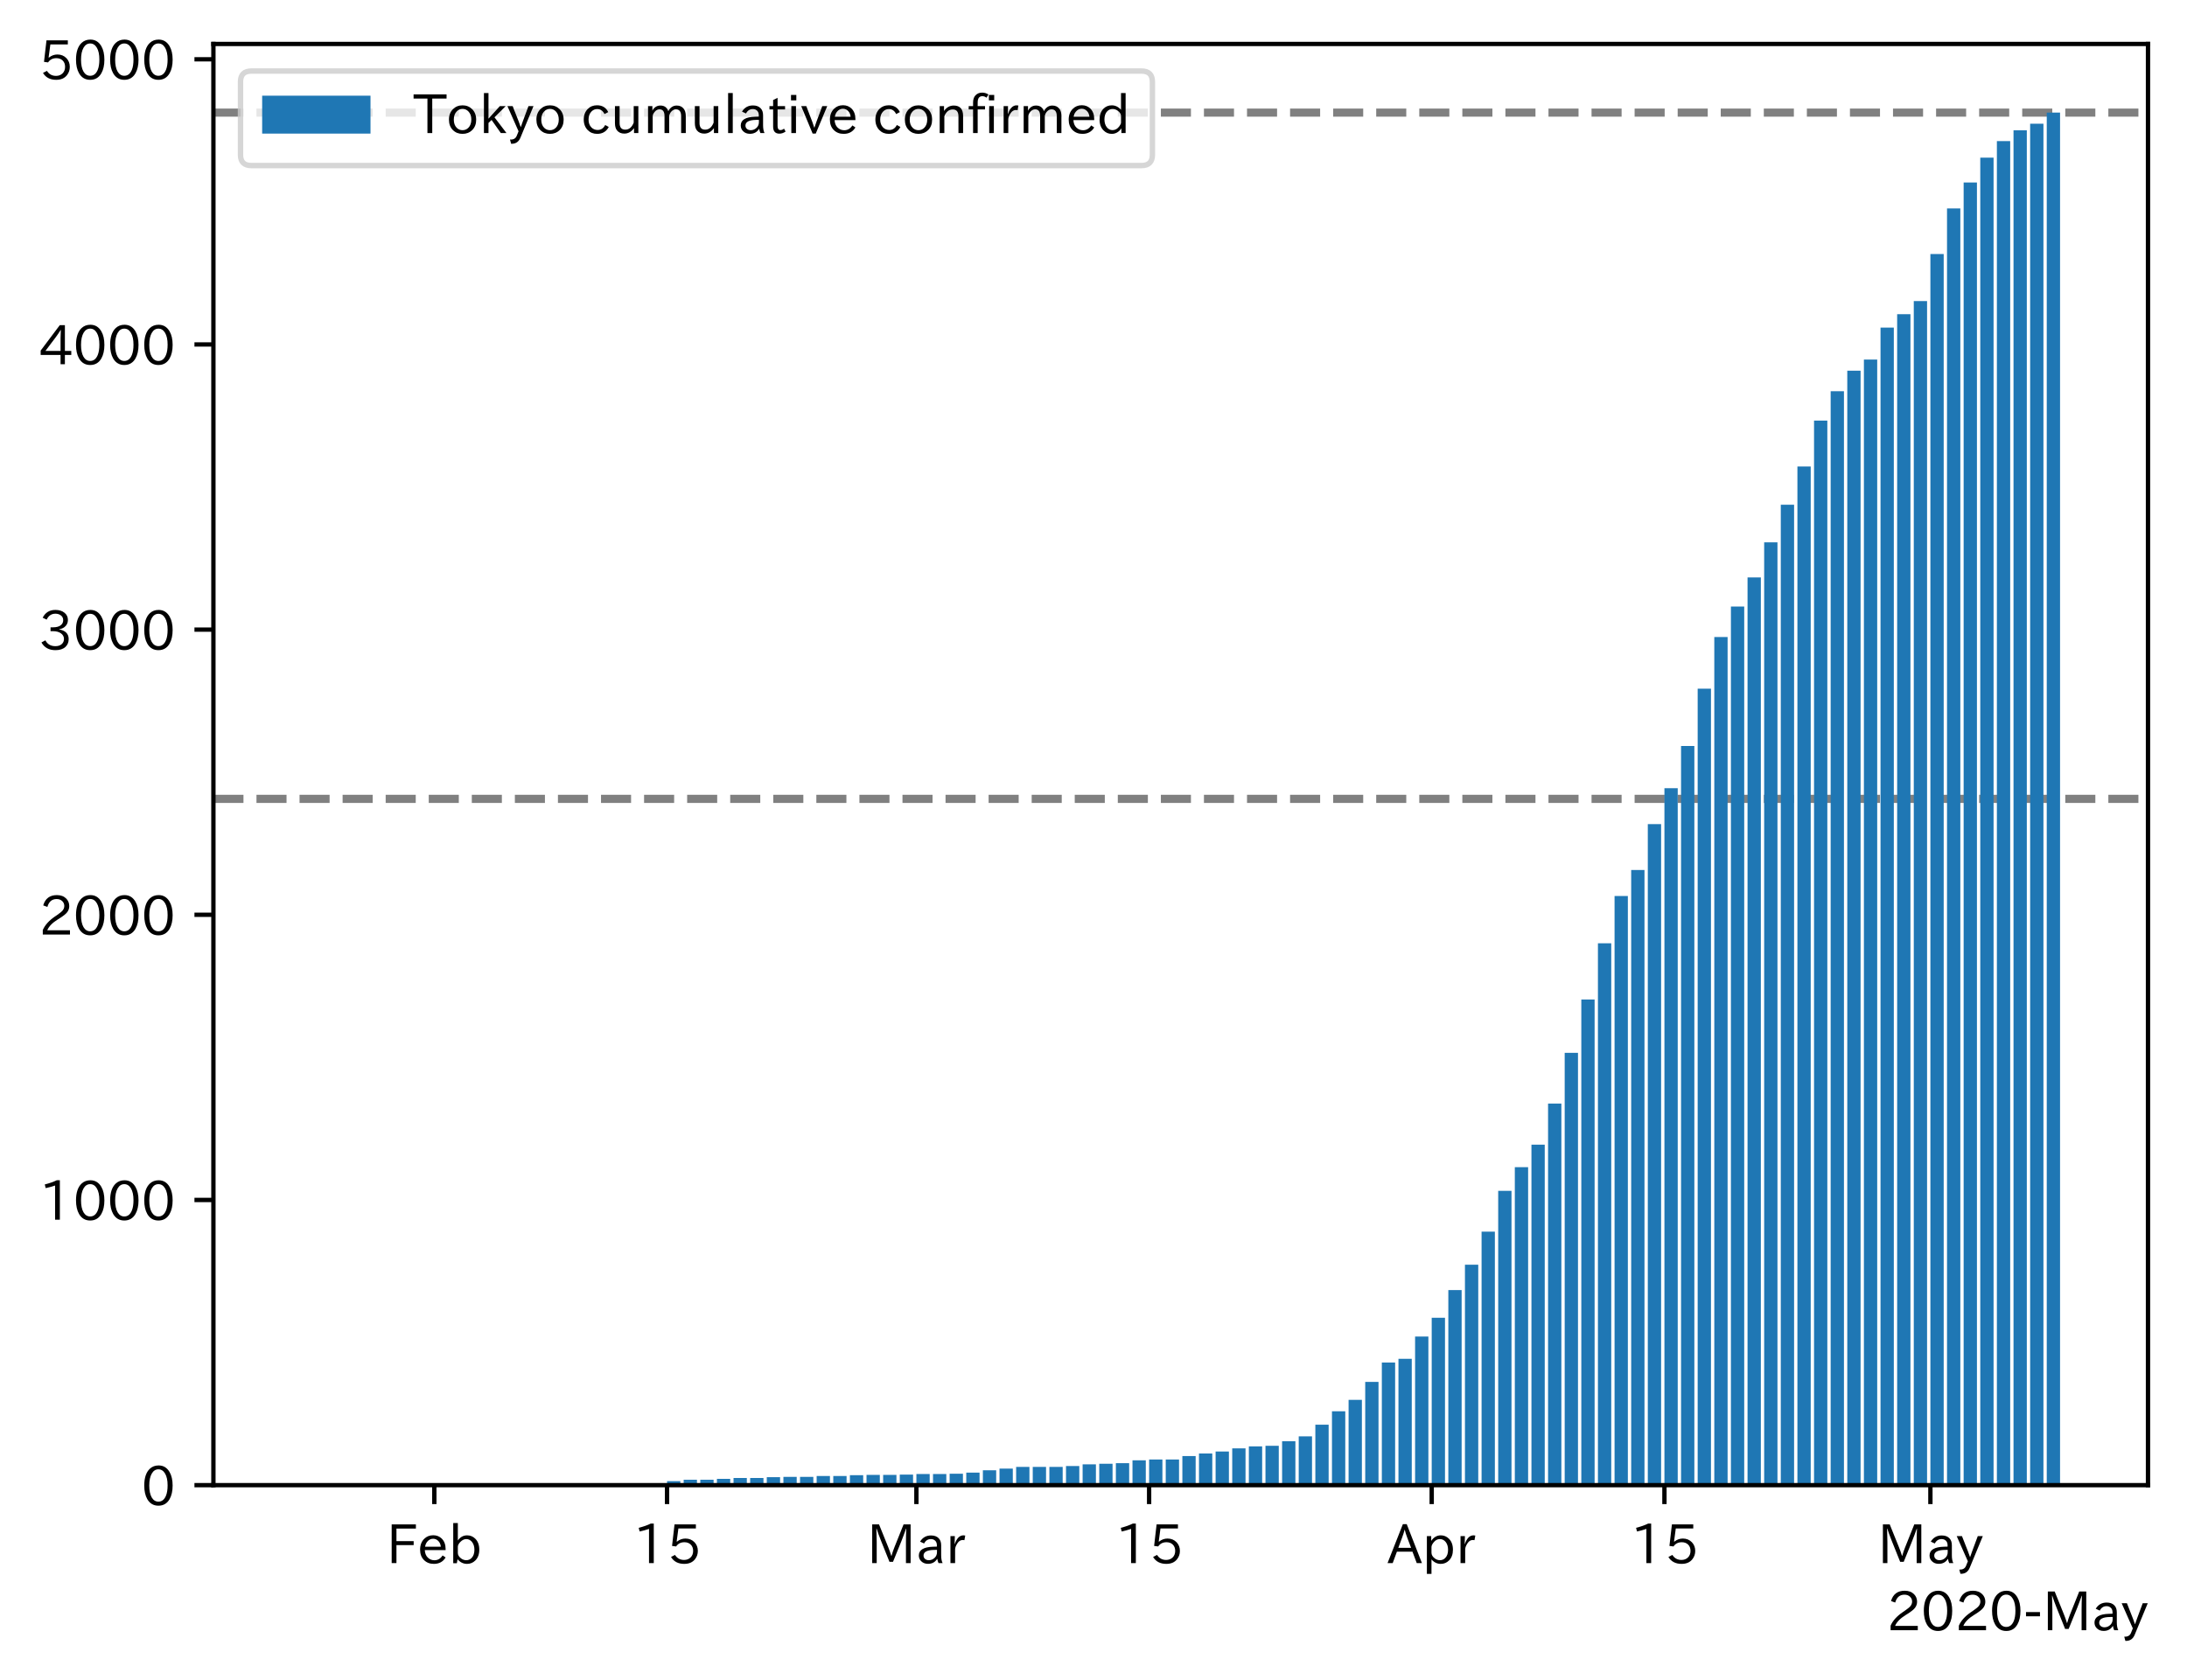 <?xml version="1.0" encoding="utf-8" standalone="no"?>
<!DOCTYPE svg PUBLIC "-//W3C//DTD SVG 1.1//EN"
  "http://www.w3.org/Graphics/SVG/1.1/DTD/svg11.dtd">
<!-- Created with matplotlib (https://matplotlib.org/) -->
<svg height="310.213pt" version="1.1" viewBox="0 0 403.714 310.213" width="403.714pt" xmlns="http://www.w3.org/2000/svg" xmlns:xlink="http://www.w3.org/1999/xlink">
 <defs>
  <style type="text/css">
*{stroke-linecap:butt;stroke-linejoin:round;}
  </style>
 </defs>
 <g id="figure_1">
  <g id="patch_1">
   <path d="M 0 310.213 
L 403.714 310.213 
L 403.714 0 
L 0 0 
z
" style="fill:#ffffff;"/>
  </g>
  <g id="axes_1">
   <g id="patch_2">
    <path d="M 39.394 274.232 
L 396.514 274.232 
L 396.514 8.12 
L 39.394 8.12 
z
" style="fill:#ffffff;"/>
   </g>
   <g id="line2d_1">
    <path clip-path="url(#p26d03b7269)" d="M 39.394 20.792 
L 396.514 20.792 
" style="fill:none;stroke:#808080;stroke-dasharray:5.55,2.4;stroke-dashoffset:0;stroke-width:1.5;"/>
   </g>
   <g id="line2d_2">
    <path clip-path="url(#p26d03b7269)" d="M 39.394 147.512 
L 396.514 147.512 
" style="fill:none;stroke:#808080;stroke-dasharray:5.55,2.4;stroke-dashoffset:0;stroke-width:1.5;"/>
   </g>
   <g id="patch_3">
    <path clip-path="url(#p26d03b7269)" d="M 55.626 274.232 
L 58.081 274.232 
L 58.081 274.18 
L 55.626 274.18 
z
" style="fill:#1f77b4;"/>
   </g>
   <g id="patch_4">
    <path clip-path="url(#p26d03b7269)" d="M 58.695 274.232 
L 61.15 274.232 
L 61.15 274.127 
L 58.695 274.127 
z
" style="fill:#1f77b4;"/>
   </g>
   <g id="patch_5">
    <path clip-path="url(#p26d03b7269)" d="M 61.764 274.232 
L 64.218 274.232 
L 64.218 274.127 
L 61.764 274.127 
z
" style="fill:#1f77b4;"/>
   </g>
   <g id="patch_6">
    <path clip-path="url(#p26d03b7269)" d="M 64.832 274.232 
L 67.287 274.232 
L 67.287 274.127 
L 64.832 274.127 
z
" style="fill:#1f77b4;"/>
   </g>
   <g id="patch_7">
    <path clip-path="url(#p26d03b7269)" d="M 67.901 274.232 
L 70.356 274.232 
L 70.356 274.127 
L 67.901 274.127 
z
" style="fill:#1f77b4;"/>
   </g>
   <g id="patch_8">
    <path clip-path="url(#p26d03b7269)" d="M 70.969 274.232 
L 73.424 274.232 
L 73.424 274.127 
L 70.969 274.127 
z
" style="fill:#1f77b4;"/>
   </g>
   <g id="patch_9">
    <path clip-path="url(#p26d03b7269)" d="M 74.038 274.232 
L 76.493 274.232 
L 76.493 274.074 
L 74.038 274.074 
z
" style="fill:#1f77b4;"/>
   </g>
   <g id="patch_10">
    <path clip-path="url(#p26d03b7269)" d="M 77.106 274.232 
L 79.561 274.232 
L 79.561 274.074 
L 77.106 274.074 
z
" style="fill:#1f77b4;"/>
   </g>
   <g id="patch_11">
    <path clip-path="url(#p26d03b7269)" d="M 80.175 274.232 
L 82.63 274.232 
L 82.63 274.074 
L 80.175 274.074 
z
" style="fill:#1f77b4;"/>
   </g>
   <g id="patch_12">
    <path clip-path="url(#p26d03b7269)" d="M 83.244 274.232 
L 85.698 274.232 
L 85.698 274.074 
L 83.244 274.074 
z
" style="fill:#1f77b4;"/>
   </g>
   <g id="patch_13">
    <path clip-path="url(#p26d03b7269)" d="M 86.312 274.232 
L 88.767 274.232 
L 88.767 274.074 
L 86.312 274.074 
z
" style="fill:#1f77b4;"/>
   </g>
   <g id="patch_14">
    <path clip-path="url(#p26d03b7269)" d="M 89.381 274.232 
L 91.836 274.232 
L 91.836 274.074 
L 89.381 274.074 
z
" style="fill:#1f77b4;"/>
   </g>
   <g id="patch_15">
    <path clip-path="url(#p26d03b7269)" d="M 92.449 274.232 
L 94.904 274.232 
L 94.904 274.074 
L 92.449 274.074 
z
" style="fill:#1f77b4;"/>
   </g>
   <g id="patch_16">
    <path clip-path="url(#p26d03b7269)" d="M 95.518 274.232 
L 97.973 274.232 
L 97.973 274.074 
L 95.518 274.074 
z
" style="fill:#1f77b4;"/>
   </g>
   <g id="patch_17">
    <path clip-path="url(#p26d03b7269)" d="M 98.586 274.232 
L 101.041 274.232 
L 101.041 274.074 
L 98.586 274.074 
z
" style="fill:#1f77b4;"/>
   </g>
   <g id="patch_18">
    <path clip-path="url(#p26d03b7269)" d="M 101.655 274.232 
L 104.11 274.232 
L 104.11 274.074 
L 101.655 274.074 
z
" style="fill:#1f77b4;"/>
   </g>
   <g id="patch_19">
    <path clip-path="url(#p26d03b7269)" d="M 104.724 274.232 
L 107.178 274.232 
L 107.178 274.074 
L 104.724 274.074 
z
" style="fill:#1f77b4;"/>
   </g>
   <g id="patch_20">
    <path clip-path="url(#p26d03b7269)" d="M 107.792 274.232 
L 110.247 274.232 
L 110.247 274.074 
L 107.792 274.074 
z
" style="fill:#1f77b4;"/>
   </g>
   <g id="patch_21">
    <path clip-path="url(#p26d03b7269)" d="M 110.861 274.232 
L 113.316 274.232 
L 113.316 274.074 
L 110.861 274.074 
z
" style="fill:#1f77b4;"/>
   </g>
   <g id="patch_22">
    <path clip-path="url(#p26d03b7269)" d="M 113.929 274.232 
L 116.384 274.232 
L 116.384 274.074 
L 113.929 274.074 
z
" style="fill:#1f77b4;"/>
   </g>
   <g id="patch_23">
    <path clip-path="url(#p26d03b7269)" d="M 116.998 274.232 
L 119.453 274.232 
L 119.453 274.022 
L 116.998 274.022 
z
" style="fill:#1f77b4;"/>
   </g>
   <g id="patch_24">
    <path clip-path="url(#p26d03b7269)" d="M 120.066 274.232 
L 122.521 274.232 
L 122.521 273.916 
L 120.066 273.916 
z
" style="fill:#1f77b4;"/>
   </g>
   <g id="patch_25">
    <path clip-path="url(#p26d03b7269)" d="M 123.135 274.232 
L 125.59 274.232 
L 125.59 273.495 
L 123.135 273.495 
z
" style="fill:#1f77b4;"/>
   </g>
   <g id="patch_26">
    <path clip-path="url(#p26d03b7269)" d="M 126.204 274.232 
L 128.658 274.232 
L 128.658 273.232 
L 126.204 273.232 
z
" style="fill:#1f77b4;"/>
   </g>
   <g id="patch_27">
    <path clip-path="url(#p26d03b7269)" d="M 129.272 274.232 
L 131.727 274.232 
L 131.727 273.232 
L 129.272 273.232 
z
" style="fill:#1f77b4;"/>
   </g>
   <g id="patch_28">
    <path clip-path="url(#p26d03b7269)" d="M 132.341 274.232 
L 134.796 274.232 
L 134.796 273.074 
L 132.341 273.074 
z
" style="fill:#1f77b4;"/>
   </g>
   <g id="patch_29">
    <path clip-path="url(#p26d03b7269)" d="M 135.409 274.232 
L 137.864 274.232 
L 137.864 272.916 
L 135.409 272.916 
z
" style="fill:#1f77b4;"/>
   </g>
   <g id="patch_30">
    <path clip-path="url(#p26d03b7269)" d="M 138.478 274.232 
L 140.933 274.232 
L 140.933 272.916 
L 138.478 272.916 
z
" style="fill:#1f77b4;"/>
   </g>
   <g id="patch_31">
    <path clip-path="url(#p26d03b7269)" d="M 141.546 274.232 
L 144.001 274.232 
L 144.001 272.758 
L 141.546 272.758 
z
" style="fill:#1f77b4;"/>
   </g>
   <g id="patch_32">
    <path clip-path="url(#p26d03b7269)" d="M 144.615 274.232 
L 147.07 274.232 
L 147.07 272.705 
L 144.615 272.705 
z
" style="fill:#1f77b4;"/>
   </g>
   <g id="patch_33">
    <path clip-path="url(#p26d03b7269)" d="M 147.684 274.232 
L 150.138 274.232 
L 150.138 272.705 
L 147.684 272.705 
z
" style="fill:#1f77b4;"/>
   </g>
   <g id="patch_34">
    <path clip-path="url(#p26d03b7269)" d="M 150.752 274.232 
L 153.207 274.232 
L 153.207 272.547 
L 150.752 272.547 
z
" style="fill:#1f77b4;"/>
   </g>
   <g id="patch_35">
    <path clip-path="url(#p26d03b7269)" d="M 153.821 274.232 
L 156.276 274.232 
L 156.276 272.547 
L 153.821 272.547 
z
" style="fill:#1f77b4;"/>
   </g>
   <g id="patch_36">
    <path clip-path="url(#p26d03b7269)" d="M 156.889 274.232 
L 159.344 274.232 
L 159.344 272.389 
L 156.889 272.389 
z
" style="fill:#1f77b4;"/>
   </g>
   <g id="patch_37">
    <path clip-path="url(#p26d03b7269)" d="M 159.958 274.232 
L 162.413 274.232 
L 162.413 272.337 
L 159.958 272.337 
z
" style="fill:#1f77b4;"/>
   </g>
   <g id="patch_38">
    <path clip-path="url(#p26d03b7269)" d="M 163.026 274.232 
L 165.481 274.232 
L 165.481 272.337 
L 163.026 272.337 
z
" style="fill:#1f77b4;"/>
   </g>
   <g id="patch_39">
    <path clip-path="url(#p26d03b7269)" d="M 166.095 274.232 
L 168.55 274.232 
L 168.55 272.284 
L 166.095 272.284 
z
" style="fill:#1f77b4;"/>
   </g>
   <g id="patch_40">
    <path clip-path="url(#p26d03b7269)" d="M 169.164 274.232 
L 171.618 274.232 
L 171.618 272.179 
L 169.164 272.179 
z
" style="fill:#1f77b4;"/>
   </g>
   <g id="patch_41">
    <path clip-path="url(#p26d03b7269)" d="M 172.232 274.232 
L 174.687 274.232 
L 174.687 272.179 
L 172.232 272.179 
z
" style="fill:#1f77b4;"/>
   </g>
   <g id="patch_42">
    <path clip-path="url(#p26d03b7269)" d="M 175.301 274.232 
L 177.756 274.232 
L 177.756 272.126 
L 175.301 272.126 
z
" style="fill:#1f77b4;"/>
   </g>
   <g id="patch_43">
    <path clip-path="url(#p26d03b7269)" d="M 178.369 274.232 
L 180.824 274.232 
L 180.824 271.915 
L 178.369 271.915 
z
" style="fill:#1f77b4;"/>
   </g>
   <g id="patch_44">
    <path clip-path="url(#p26d03b7269)" d="M 181.438 274.232 
L 183.893 274.232 
L 183.893 271.494 
L 181.438 271.494 
z
" style="fill:#1f77b4;"/>
   </g>
   <g id="patch_45">
    <path clip-path="url(#p26d03b7269)" d="M 184.506 274.232 
L 186.961 274.232 
L 186.961 271.178 
L 184.506 271.178 
z
" style="fill:#1f77b4;"/>
   </g>
   <g id="patch_46">
    <path clip-path="url(#p26d03b7269)" d="M 187.575 274.232 
L 190.03 274.232 
L 190.03 270.862 
L 187.575 270.862 
z
" style="fill:#1f77b4;"/>
   </g>
   <g id="patch_47">
    <path clip-path="url(#p26d03b7269)" d="M 190.643 274.232 
L 193.098 274.232 
L 193.098 270.862 
L 190.643 270.862 
z
" style="fill:#1f77b4;"/>
   </g>
   <g id="patch_48">
    <path clip-path="url(#p26d03b7269)" d="M 193.712 274.232 
L 196.167 274.232 
L 196.167 270.862 
L 193.712 270.862 
z
" style="fill:#1f77b4;"/>
   </g>
   <g id="patch_49">
    <path clip-path="url(#p26d03b7269)" d="M 196.781 274.232 
L 199.235 274.232 
L 199.235 270.704 
L 196.781 270.704 
z
" style="fill:#1f77b4;"/>
   </g>
   <g id="patch_50">
    <path clip-path="url(#p26d03b7269)" d="M 199.849 274.232 
L 202.304 274.232 
L 202.304 270.388 
L 199.849 270.388 
z
" style="fill:#1f77b4;"/>
   </g>
   <g id="patch_51">
    <path clip-path="url(#p26d03b7269)" d="M 202.918 274.232 
L 205.373 274.232 
L 205.373 270.283 
L 202.918 270.283 
z
" style="fill:#1f77b4;"/>
   </g>
   <g id="patch_52">
    <path clip-path="url(#p26d03b7269)" d="M 205.986 274.232 
L 208.441 274.232 
L 208.441 270.178 
L 205.986 270.178 
z
" style="fill:#1f77b4;"/>
   </g>
   <g id="patch_53">
    <path clip-path="url(#p26d03b7269)" d="M 209.055 274.232 
L 211.51 274.232 
L 211.51 269.651 
L 209.055 269.651 
z
" style="fill:#1f77b4;"/>
   </g>
   <g id="patch_54">
    <path clip-path="url(#p26d03b7269)" d="M 212.123 274.232 
L 214.578 274.232 
L 214.578 269.493 
L 212.123 269.493 
z
" style="fill:#1f77b4;"/>
   </g>
   <g id="patch_55">
    <path clip-path="url(#p26d03b7269)" d="M 215.192 274.232 
L 217.647 274.232 
L 217.647 269.493 
L 215.192 269.493 
z
" style="fill:#1f77b4;"/>
   </g>
   <g id="patch_56">
    <path clip-path="url(#p26d03b7269)" d="M 218.261 274.232 
L 220.715 274.232 
L 220.715 268.861 
L 218.261 268.861 
z
" style="fill:#1f77b4;"/>
   </g>
   <g id="patch_57">
    <path clip-path="url(#p26d03b7269)" d="M 221.329 274.232 
L 223.784 274.232 
L 223.784 268.387 
L 221.329 268.387 
z
" style="fill:#1f77b4;"/>
   </g>
   <g id="patch_58">
    <path clip-path="url(#p26d03b7269)" d="M 224.398 274.232 
L 226.853 274.232 
L 226.853 268.019 
L 224.398 268.019 
z
" style="fill:#1f77b4;"/>
   </g>
   <g id="patch_59">
    <path clip-path="url(#p26d03b7269)" d="M 227.466 274.232 
L 229.921 274.232 
L 229.921 267.439 
L 227.466 267.439 
z
" style="fill:#1f77b4;"/>
   </g>
   <g id="patch_60">
    <path clip-path="url(#p26d03b7269)" d="M 230.535 274.232 
L 232.99 274.232 
L 232.99 267.071 
L 230.535 267.071 
z
" style="fill:#1f77b4;"/>
   </g>
   <g id="patch_61">
    <path clip-path="url(#p26d03b7269)" d="M 233.603 274.232 
L 236.058 274.232 
L 236.058 266.966 
L 233.603 266.966 
z
" style="fill:#1f77b4;"/>
   </g>
   <g id="patch_62">
    <path clip-path="url(#p26d03b7269)" d="M 236.672 274.232 
L 239.127 274.232 
L 239.127 266.123 
L 236.672 266.123 
z
" style="fill:#1f77b4;"/>
   </g>
   <g id="patch_63">
    <path clip-path="url(#p26d03b7269)" d="M 239.741 274.232 
L 242.195 274.232 
L 242.195 265.228 
L 239.741 265.228 
z
" style="fill:#1f77b4;"/>
   </g>
   <g id="patch_64">
    <path clip-path="url(#p26d03b7269)" d="M 242.809 274.232 
L 245.264 274.232 
L 245.264 263.069 
L 242.809 263.069 
z
" style="fill:#1f77b4;"/>
   </g>
   <g id="patch_65">
    <path clip-path="url(#p26d03b7269)" d="M 245.878 274.232 
L 248.333 274.232 
L 248.333 260.594 
L 245.878 260.594 
z
" style="fill:#1f77b4;"/>
   </g>
   <g id="patch_66">
    <path clip-path="url(#p26d03b7269)" d="M 248.946 274.232 
L 251.401 274.232 
L 251.401 258.488 
L 248.946 258.488 
z
" style="fill:#1f77b4;"/>
   </g>
   <g id="patch_67">
    <path clip-path="url(#p26d03b7269)" d="M 252.015 274.232 
L 254.47 274.232 
L 254.47 255.17 
L 252.015 255.17 
z
" style="fill:#1f77b4;"/>
   </g>
   <g id="patch_68">
    <path clip-path="url(#p26d03b7269)" d="M 255.083 274.232 
L 257.538 274.232 
L 257.538 251.59 
L 255.083 251.59 
z
" style="fill:#1f77b4;"/>
   </g>
   <g id="patch_69">
    <path clip-path="url(#p26d03b7269)" d="M 258.152 274.232 
L 260.607 274.232 
L 260.607 250.905 
L 258.152 250.905 
z
" style="fill:#1f77b4;"/>
   </g>
   <g id="patch_70">
    <path clip-path="url(#p26d03b7269)" d="M 261.221 274.232 
L 263.675 274.232 
L 263.675 246.798 
L 261.221 246.798 
z
" style="fill:#1f77b4;"/>
   </g>
   <g id="patch_71">
    <path clip-path="url(#p26d03b7269)" d="M 264.289 274.232 
L 266.744 274.232 
L 266.744 243.322 
L 264.289 243.322 
z
" style="fill:#1f77b4;"/>
   </g>
   <g id="patch_72">
    <path clip-path="url(#p26d03b7269)" d="M 267.358 274.232 
L 269.813 274.232 
L 269.813 238.215 
L 267.358 238.215 
z
" style="fill:#1f77b4;"/>
   </g>
   <g id="patch_73">
    <path clip-path="url(#p26d03b7269)" d="M 270.426 274.232 
L 272.881 274.232 
L 272.881 233.528 
L 270.426 233.528 
z
" style="fill:#1f77b4;"/>
   </g>
   <g id="patch_74">
    <path clip-path="url(#p26d03b7269)" d="M 273.495 274.232 
L 275.95 274.232 
L 275.95 227.42 
L 273.495 227.42 
z
" style="fill:#1f77b4;"/>
   </g>
   <g id="patch_75">
    <path clip-path="url(#p26d03b7269)" d="M 276.563 274.232 
L 279.018 274.232 
L 279.018 219.89 
L 276.563 219.89 
z
" style="fill:#1f77b4;"/>
   </g>
   <g id="patch_76">
    <path clip-path="url(#p26d03b7269)" d="M 279.632 274.232 
L 282.087 274.232 
L 282.087 215.519 
L 279.632 215.519 
z
" style="fill:#1f77b4;"/>
   </g>
   <g id="patch_77">
    <path clip-path="url(#p26d03b7269)" d="M 282.701 274.232 
L 285.155 274.232 
L 285.155 211.359 
L 282.701 211.359 
z
" style="fill:#1f77b4;"/>
   </g>
   <g id="patch_78">
    <path clip-path="url(#p26d03b7269)" d="M 285.769 274.232 
L 288.224 274.232 
L 288.224 203.777 
L 285.769 203.777 
z
" style="fill:#1f77b4;"/>
   </g>
   <g id="patch_79">
    <path clip-path="url(#p26d03b7269)" d="M 288.838 274.232 
L 291.293 274.232 
L 291.293 194.404 
L 288.838 194.404 
z
" style="fill:#1f77b4;"/>
   </g>
   <g id="patch_80">
    <path clip-path="url(#p26d03b7269)" d="M 291.906 274.232 
L 294.361 274.232 
L 294.361 184.557 
L 291.906 184.557 
z
" style="fill:#1f77b4;"/>
   </g>
   <g id="patch_81">
    <path clip-path="url(#p26d03b7269)" d="M 294.975 274.232 
L 297.43 274.232 
L 297.43 174.183 
L 294.975 174.183 
z
" style="fill:#1f77b4;"/>
   </g>
   <g id="patch_82">
    <path clip-path="url(#p26d03b7269)" d="M 298.043 274.232 
L 300.498 274.232 
L 300.498 165.442 
L 298.043 165.442 
z
" style="fill:#1f77b4;"/>
   </g>
   <g id="patch_83">
    <path clip-path="url(#p26d03b7269)" d="M 301.112 274.232 
L 303.567 274.232 
L 303.567 160.65 
L 301.112 160.65 
z
" style="fill:#1f77b4;"/>
   </g>
   <g id="patch_84">
    <path clip-path="url(#p26d03b7269)" d="M 304.181 274.232 
L 306.635 274.232 
L 306.635 152.172 
L 304.181 152.172 
z
" style="fill:#1f77b4;"/>
   </g>
   <g id="patch_85">
    <path clip-path="url(#p26d03b7269)" d="M 307.249 274.232 
L 309.704 274.232 
L 309.704 145.538 
L 307.249 145.538 
z
" style="fill:#1f77b4;"/>
   </g>
   <g id="patch_86">
    <path clip-path="url(#p26d03b7269)" d="M 310.318 274.232 
L 312.773 274.232 
L 312.773 137.744 
L 310.318 137.744 
z
" style="fill:#1f77b4;"/>
   </g>
   <g id="patch_87">
    <path clip-path="url(#p26d03b7269)" d="M 313.386 274.232 
L 315.841 274.232 
L 315.841 127.16 
L 313.386 127.16 
z
" style="fill:#1f77b4;"/>
   </g>
   <g id="patch_88">
    <path clip-path="url(#p26d03b7269)" d="M 316.455 274.232 
L 318.91 274.232 
L 318.91 117.629 
L 316.455 117.629 
z
" style="fill:#1f77b4;"/>
   </g>
   <g id="patch_89">
    <path clip-path="url(#p26d03b7269)" d="M 319.523 274.232 
L 321.978 274.232 
L 321.978 111.995 
L 319.523 111.995 
z
" style="fill:#1f77b4;"/>
   </g>
   <g id="patch_90">
    <path clip-path="url(#p26d03b7269)" d="M 322.592 274.232 
L 325.047 274.232 
L 325.047 106.624 
L 322.592 106.624 
z
" style="fill:#1f77b4;"/>
   </g>
   <g id="patch_91">
    <path clip-path="url(#p26d03b7269)" d="M 325.661 274.232 
L 328.115 274.232 
L 328.115 100.147 
L 325.661 100.147 
z
" style="fill:#1f77b4;"/>
   </g>
   <g id="patch_92">
    <path clip-path="url(#p26d03b7269)" d="M 328.729 274.232 
L 331.184 274.232 
L 331.184 93.196 
L 328.729 93.196 
z
" style="fill:#1f77b4;"/>
   </g>
   <g id="patch_93">
    <path clip-path="url(#p26d03b7269)" d="M 331.798 274.232 
L 334.252 274.232 
L 334.252 86.14 
L 331.798 86.14 
z
" style="fill:#1f77b4;"/>
   </g>
   <g id="patch_94">
    <path clip-path="url(#p26d03b7269)" d="M 334.866 274.232 
L 337.321 274.232 
L 337.321 77.662 
L 334.866 77.662 
z
" style="fill:#1f77b4;"/>
   </g>
   <g id="patch_95">
    <path clip-path="url(#p26d03b7269)" d="M 337.935 274.232 
L 340.39 274.232 
L 340.39 72.239 
L 337.935 72.239 
z
" style="fill:#1f77b4;"/>
   </g>
   <g id="patch_96">
    <path clip-path="url(#p26d03b7269)" d="M 341.003 274.232 
L 343.458 274.232 
L 343.458 68.447 
L 341.003 68.447 
z
" style="fill:#1f77b4;"/>
   </g>
   <g id="patch_97">
    <path clip-path="url(#p26d03b7269)" d="M 344.072 274.232 
L 346.527 274.232 
L 346.527 66.394 
L 344.072 66.394 
z
" style="fill:#1f77b4;"/>
   </g>
   <g id="patch_98">
    <path clip-path="url(#p26d03b7269)" d="M 347.14 274.232 
L 349.595 274.232 
L 349.595 60.496 
L 347.14 60.496 
z
" style="fill:#1f77b4;"/>
   </g>
   <g id="patch_99">
    <path clip-path="url(#p26d03b7269)" d="M 350.209 274.232 
L 352.664 274.232 
L 352.664 58.021 
L 350.209 58.021 
z
" style="fill:#1f77b4;"/>
   </g>
   <g id="patch_100">
    <path clip-path="url(#p26d03b7269)" d="M 353.278 274.232 
L 355.732 274.232 
L 355.732 55.599 
L 353.278 55.599 
z
" style="fill:#1f77b4;"/>
   </g>
   <g id="patch_101">
    <path clip-path="url(#p26d03b7269)" d="M 356.346 274.232 
L 358.801 274.232 
L 358.801 46.91 
L 356.346 46.91 
z
" style="fill:#1f77b4;"/>
   </g>
   <g id="patch_102">
    <path clip-path="url(#p26d03b7269)" d="M 359.415 274.232 
L 361.87 274.232 
L 361.87 38.485 
L 359.415 38.485 
z
" style="fill:#1f77b4;"/>
   </g>
   <g id="patch_103">
    <path clip-path="url(#p26d03b7269)" d="M 362.483 274.232 
L 364.938 274.232 
L 364.938 33.693 
L 362.483 33.693 
z
" style="fill:#1f77b4;"/>
   </g>
   <g id="patch_104">
    <path clip-path="url(#p26d03b7269)" d="M 365.552 274.232 
L 368.007 274.232 
L 368.007 29.112 
L 365.552 29.112 
z
" style="fill:#1f77b4;"/>
   </g>
   <g id="patch_105">
    <path clip-path="url(#p26d03b7269)" d="M 368.62 274.232 
L 371.075 274.232 
L 371.075 26.058 
L 368.62 26.058 
z
" style="fill:#1f77b4;"/>
   </g>
   <g id="patch_106">
    <path clip-path="url(#p26d03b7269)" d="M 371.689 274.232 
L 374.144 274.232 
L 374.144 24.057 
L 371.689 24.057 
z
" style="fill:#1f77b4;"/>
   </g>
   <g id="patch_107">
    <path clip-path="url(#p26d03b7269)" d="M 374.758 274.232 
L 377.212 274.232 
L 377.212 22.846 
L 374.758 22.846 
z
" style="fill:#1f77b4;"/>
   </g>
   <g id="patch_108">
    <path clip-path="url(#p26d03b7269)" d="M 377.826 274.232 
L 380.281 274.232 
L 380.281 20.792 
L 377.826 20.792 
z
" style="fill:#1f77b4;"/>
   </g>
   <g id="matplotlib.axis_1">
    <g id="xtick_1">
     <g id="line2d_3">
      <defs>
       <path d="M 0 0 
L 0 3.5 
" id="m14f791a1ff" style="stroke:#000000;stroke-width:0.8;"/>
      </defs>
      <g>
       <use style="stroke:#000000;stroke-width:0.8;" x="80.175" xlink:href="#m14f791a1ff" y="274.232"/>
      </g>
     </g>
     <g id="text_1">
      <!-- Feb -->
      <defs>
       <path d="M 54.203 64.703 
L 18.312 64.703 
L 18.312 41.5 
L 50.094 41.5 
L 50.094 34.188 
L 18.312 34.188 
L 18.312 0.984 
L 9.516 0.984 
L 9.516 72.406 
L 54.203 72.406 
z
" id="IPAexGothic-70"/>
       <path d="M 13.484 24.906 
Q 13.922 16.266 18.891 11.281 
Q 23.969 6.203 31.203 6.203 
Q 40.719 6.203 46.297 15.094 
L 51.906 11.375 
Q 44.828 -0.484 30.172 -0.484 
Q 19.094 -0.484 11.969 6.594 
Q 4.781 13.812 4.781 25.641 
Q 4.781 38.188 12.312 45.703 
Q 19 52.391 29 52.391 
Q 38.422 52.391 44.781 46.188 
Q 51.906 38.969 51.906 26.906 
L 51.906 24.906 
z
M 43.062 31.203 
Q 42.328 37.984 38.281 41.891 
Q 34.281 45.906 28.812 45.906 
Q 22.469 45.906 17.969 40.484 
Q 14.891 36.812 13.969 31.203 
z
" id="IPAexGothic-101"/>
       <path d="M 17.578 42.672 
Q 24.219 52.203 34.672 52.203 
Q 43.562 52.203 49.859 45.906 
Q 57.172 38.578 57.172 25.688 
Q 57.172 13.094 49.859 5.812 
Q 43.562 -0.484 34.469 -0.484 
Q 24.359 -0.484 17 8.062 
L 15.766 0.688 
L 9.078 0.688 
L 9.078 74.906 
L 17.578 74.906 
z
M 17.578 31.203 
L 17.578 19.578 
Q 17.578 13.875 23.875 9.375 
Q 28.172 6.297 33.109 6.297 
Q 38.875 6.297 42.875 10.297 
Q 48.188 15.766 48.188 25.484 
Q 48.188 34.281 43.797 39.891 
Q 39.453 45.312 33.203 45.312 
Q 27.484 45.312 22.469 40.281 
Q 17.578 35.406 17.578 31.203 
z
" id="IPAexGothic-98"/>
      </defs>
      <g transform="translate(71.352 288.723)scale(0.1 -0.1)">
       <use xlink:href="#IPAexGothic-70"/>
       <use x="57.178" xlink:href="#IPAexGothic-101"/>
       <use x="114.062" xlink:href="#IPAexGothic-98"/>
      </g>
     </g>
    </g>
    <g id="xtick_2">
     <g id="line2d_4">
      <g>
       <use style="stroke:#000000;stroke-width:0.8;" x="123.135" xlink:href="#m14f791a1ff" y="274.232"/>
      </g>
     </g>
     <g id="text_2">
      <!-- 15 -->
      <defs>
       <path d="M 38.484 0.984 
L 29.688 0.984 
L 29.688 64.109 
Q 21.438 61.281 12.312 59.328 
L 10.688 66.109 
Q 23.734 69.391 32.906 73.922 
L 38.484 73.922 
z
" id="IPAexGothic-49"/>
       <path d="M 18.406 40.672 
Q 25.531 46.297 33.938 46.297 
Q 44 46.297 50.641 39.5 
Q 56.844 33.016 56.844 23.391 
Q 56.844 14.656 51.516 8.016 
Q 44.828 -0.484 31.734 -0.484 
Q 14.984 -0.484 7.328 12.25 
L 14.656 16.062 
Q 20.453 6.781 31.453 6.781 
Q 38.531 6.781 43.266 11.188 
Q 48.141 15.828 48.141 23.484 
Q 48.141 30.719 43.844 35.016 
Q 39.359 39.5 32.125 39.5 
Q 21.969 39.5 16.75 31.688 
L 9.234 32.672 
L 13.812 72.406 
L 53.219 72.406 
L 53.219 64.891 
L 20.953 64.891 
L 17.719 40.672 
z
" id="IPAexGothic-53"/>
      </defs>
      <g transform="translate(116.837 288.723)scale(0.1 -0.1)">
       <use xlink:href="#IPAexGothic-49"/>
       <use x="62.988" xlink:href="#IPAexGothic-53"/>
      </g>
     </g>
    </g>
    <g id="xtick_3">
     <g id="line2d_5">
      <g>
       <use style="stroke:#000000;stroke-width:0.8;" x="169.164" xlink:href="#m14f791a1ff" y="274.232"/>
      </g>
     </g>
     <g id="text_3">
      <!-- Mar -->
      <defs>
       <path d="M 80.422 0.984 
L 71.828 0.984 
L 71.828 39.594 
Q 71.828 51.266 72.406 64.594 
L 72.016 64.594 
Q 68.062 53.266 63.531 41.797 
L 47.906 3.266 
L 41.406 3.266 
L 25.641 42.578 
Q 20.75 54.781 17.625 64.703 
L 17.234 64.703 
Q 17.828 48.922 17.828 39.891 
L 17.828 0.984 
L 9.516 0.984 
L 9.516 72.406 
L 22.125 72.406 
L 39.109 30.375 
Q 42.141 23 44.828 14.156 
L 45.125 14.156 
Q 47.312 22.125 50.531 30.172 
L 67.438 72.406 
L 80.422 72.406 
z
" id="IPAexGothic-77"/>
       <path d="M 49.312 0.984 
L 41.75 0.984 
Q 39.984 4.734 39.547 8.688 
L 39.203 8.688 
Q 33.547 -0.391 22.312 -0.391 
Q 14.594 -0.391 9.719 4.5 
Q 5.422 8.797 5.422 14.984 
Q 5.422 30.422 32.031 31.203 
L 38.719 31.391 
L 38.719 33.984 
Q 38.719 39.203 35.75 42.188 
Q 32.625 45.312 27.734 45.312 
Q 19.344 45.312 15.141 37.156 
L 7.719 40.578 
Q 14.656 52 27.938 52 
Q 37.109 52 42.047 46.875 
Q 46.625 42.281 46.625 33.891 
L 46.625 15.578 
Q 46.625 6.25 49.312 0.984 
z
M 38.922 25.391 
L 33.453 25.297 
Q 14.109 24.859 14.109 14.891 
Q 14.109 11.375 16.406 9.078 
Q 19.234 6.297 23.828 6.297 
Q 30.219 6.297 34.906 10.984 
Q 38.922 15.141 38.922 21 
z
" id="IPAexGothic-97"/>
       <path d="M 36.078 51.812 
L 34.578 43.266 
Q 32.906 43.609 31.594 43.609 
Q 25.828 43.609 22.078 38.188 
Q 17.391 31.344 17.391 26.172 
L 17.391 0.984 
L 8.797 0.984 
L 8.797 50.781 
L 16.891 50.781 
L 16.5 35.984 
L 16.703 35.984 
Q 22.219 52.203 32.766 52.203 
Q 34.469 52.203 36.078 51.812 
z
" id="IPAexGothic-114"/>
      </defs>
      <g transform="translate(160.054 288.723)scale(0.1 -0.1)">
       <use xlink:href="#IPAexGothic-77"/>
       <use x="90.186" xlink:href="#IPAexGothic-97"/>
       <use x="145.166" xlink:href="#IPAexGothic-114"/>
      </g>
     </g>
    </g>
    <g id="xtick_4">
     <g id="line2d_6">
      <g>
       <use style="stroke:#000000;stroke-width:0.8;" x="212.123" xlink:href="#m14f791a1ff" y="274.232"/>
      </g>
     </g>
     <g id="text_4">
      <!-- 15 -->
      <g transform="translate(205.825 288.723)scale(0.1 -0.1)">
       <use xlink:href="#IPAexGothic-49"/>
       <use x="62.988" xlink:href="#IPAexGothic-53"/>
      </g>
     </g>
    </g>
    <g id="xtick_5">
     <g id="line2d_7">
      <g>
       <use style="stroke:#000000;stroke-width:0.8;" x="264.289" xlink:href="#m14f791a1ff" y="274.232"/>
      </g>
     </g>
     <g id="text_5">
      <!-- Apr -->
      <defs>
       <path d="M 63.375 0.984 
L 53.812 0.984 
L 45.906 22.016 
L 17.188 22.016 
L 9.422 0.984 
L -0.094 0.984 
L 28.219 72.906 
L 35.297 72.906 
z
M 43.406 29.109 
L 36.188 48.094 
Q 33.203 56.062 31.688 62.5 
L 31.391 62.5 
Q 29.641 55.672 26.812 48.094 
L 19.734 29.109 
z
" id="IPAexGothic-65"/>
       <path d="M 16.797 42 
Q 23.828 52.203 34.469 52.203 
Q 43.266 52.203 49.562 45.906 
Q 56.891 38.578 56.891 25.688 
Q 56.891 13.141 49.656 5.812 
Q 43.359 -0.484 34.375 -0.484 
Q 24.516 -0.484 17.281 7.766 
L 17.281 -19 
L 8.797 -19 
L 8.797 50.781 
L 16.797 50.781 
z
M 17.281 30.469 
L 17.281 20.172 
Q 17.281 14.016 23.688 9.375 
Q 27.984 6.297 32.906 6.297 
Q 38.578 6.297 42.578 10.297 
Q 47.906 15.578 47.906 25.484 
Q 47.906 34.375 43.5 39.984 
Q 39.109 45.312 32.812 45.312 
Q 25.875 45.312 20.906 38.812 
Q 17.281 34.125 17.281 30.469 
z
" id="IPAexGothic-112"/>
      </defs>
      <g transform="translate(256.147 288.723)scale(0.1 -0.1)">
       <use xlink:href="#IPAexGothic-65"/>
       <use x="63.721" xlink:href="#IPAexGothic-112"/>
       <use x="125.83" xlink:href="#IPAexGothic-114"/>
      </g>
     </g>
    </g>
    <g id="xtick_6">
     <g id="line2d_8">
      <g>
       <use style="stroke:#000000;stroke-width:0.8;" x="307.249" xlink:href="#m14f791a1ff" y="274.232"/>
      </g>
     </g>
     <g id="text_6">
      <!-- 15 -->
      <g transform="translate(300.951 288.723)scale(0.1 -0.1)">
       <use xlink:href="#IPAexGothic-49"/>
       <use x="62.988" xlink:href="#IPAexGothic-53"/>
      </g>
     </g>
    </g>
    <g id="xtick_7">
     <g id="line2d_9">
      <g>
       <use style="stroke:#000000;stroke-width:0.8;" x="356.346" xlink:href="#m14f791a1ff" y="274.232"/>
      </g>
     </g>
     <g id="text_7">
      <!-- May -->
      <defs>
       <path d="M 48.781 50.781 
L 24.609 -7.625 
Q 19.969 -18.797 8.594 -18.797 
L 7.469 -18.797 
L 5.375 -10.984 
L 6.984 -10.984 
Q 15.141 -10.984 17.969 -3.719 
L 21.188 4.297 
L 0.594 50.781 
L 10.297 50.781 
L 21.297 22.797 
Q 23.875 16.016 25.094 12.203 
L 25.391 12.203 
Q 27.344 18.266 29.109 22.797 
L 39.5 50.781 
z
" id="IPAexGothic-121"/>
      </defs>
      <g transform="translate(346.627 288.723)scale(0.1 -0.1)">
       <use xlink:href="#IPAexGothic-77"/>
       <use x="90.186" xlink:href="#IPAexGothic-97"/>
       <use x="145.166" xlink:href="#IPAexGothic-121"/>
      </g>
     </g>
    </g>
    <g id="text_8">
     <!-- 2020-May -->
     <defs>
      <path d="M 57.172 0.984 
L 6.984 0.984 
L 6.984 9.281 
Q 12.891 23.047 29.594 34.422 
L 32.375 36.281 
Q 40.922 42.141 43.609 45.406 
Q 46.688 49.266 46.688 53.812 
Q 46.688 58.938 43.062 62.547 
Q 39.062 66.547 32.562 66.547 
Q 19.531 66.547 15.484 52 
L 7.766 54.781 
Q 13.328 73.828 33.062 73.828 
Q 43.844 73.828 50.25 67.438 
Q 55.859 61.672 55.859 53.516 
Q 55.859 47.469 52.25 42.531 
Q 48.922 37.75 36.969 30.281 
L 34.859 29 
Q 19.625 19.578 15.281 8.891 
L 57.172 8.891 
z
" id="IPAexGothic-50"/>
      <path d="M 31.844 73.828 
Q 45.016 73.828 52.094 61.625 
Q 57.719 51.953 57.719 36.625 
Q 57.719 21.438 52.094 11.578 
Q 45.125 -0.484 31.5 -0.484 
Q 17.922 -0.484 10.938 11.578 
Q 5.328 21.438 5.328 36.719 
Q 5.328 58.016 15.625 67.719 
Q 22.172 73.828 31.844 73.828 
z
M 31.5 66.656 
Q 23.688 66.656 19.188 58.734 
Q 14.594 50.734 14.594 36.625 
Q 14.594 22.75 19.094 14.797 
Q 23.641 6.984 31.5 6.984 
Q 40.922 6.984 45.453 18.016 
Q 48.438 25.344 48.438 37.109 
Q 48.438 50.875 43.844 58.734 
Q 39.203 66.656 31.5 66.656 
z
" id="IPAexGothic-48"/>
      <path d="M 30.766 26.609 
L 4.984 26.609 
L 4.984 34.422 
L 30.766 34.422 
z
" id="IPAexGothic-45"/>
     </defs>
     <g transform="translate(348.301 301.113)scale(0.1 -0.1)">
      <use xlink:href="#IPAexGothic-50"/>
      <use x="62.988" xlink:href="#IPAexGothic-48"/>
      <use x="125.977" xlink:href="#IPAexGothic-50"/>
      <use x="188.965" xlink:href="#IPAexGothic-48"/>
      <use x="251.953" xlink:href="#IPAexGothic-45"/>
      <use x="287.744" xlink:href="#IPAexGothic-77"/>
      <use x="377.93" xlink:href="#IPAexGothic-97"/>
      <use x="432.91" xlink:href="#IPAexGothic-121"/>
     </g>
    </g>
   </g>
   <g id="matplotlib.axis_2">
    <g id="ytick_1">
     <g id="line2d_10">
      <defs>
       <path d="M 0 0 
L -3.5 0 
" id="m69e8535e8e" style="stroke:#000000;stroke-width:0.8;"/>
      </defs>
      <g>
       <use style="stroke:#000000;stroke-width:0.8;" x="39.394" xlink:href="#m69e8535e8e" y="274.232"/>
      </g>
     </g>
     <g id="text_9">
      <!-- 0 -->
      <g transform="translate(26.095 277.978)scale(0.1 -0.1)">
       <use xlink:href="#IPAexGothic-48"/>
      </g>
     </g>
    </g>
    <g id="ytick_2">
     <g id="line2d_11">
      <g>
       <use style="stroke:#000000;stroke-width:0.8;" x="39.394" xlink:href="#m69e8535e8e" y="221.575"/>
      </g>
     </g>
     <g id="text_10">
      <!-- 1000 -->
      <g transform="translate(7.2 225.32)scale(0.1 -0.1)">
       <use xlink:href="#IPAexGothic-49"/>
       <use x="62.988" xlink:href="#IPAexGothic-48"/>
       <use x="125.977" xlink:href="#IPAexGothic-48"/>
       <use x="188.965" xlink:href="#IPAexGothic-48"/>
      </g>
     </g>
    </g>
    <g id="ytick_3">
     <g id="line2d_12">
      <g>
       <use style="stroke:#000000;stroke-width:0.8;" x="39.394" xlink:href="#m69e8535e8e" y="168.917"/>
      </g>
     </g>
     <g id="text_11">
      <!-- 2000 -->
      <g transform="translate(7.2 172.663)scale(0.1 -0.1)">
       <use xlink:href="#IPAexGothic-50"/>
       <use x="62.988" xlink:href="#IPAexGothic-48"/>
       <use x="125.977" xlink:href="#IPAexGothic-48"/>
       <use x="188.965" xlink:href="#IPAexGothic-48"/>
      </g>
     </g>
    </g>
    <g id="ytick_4">
     <g id="line2d_13">
      <g>
       <use style="stroke:#000000;stroke-width:0.8;" x="39.394" xlink:href="#m69e8535e8e" y="116.26"/>
      </g>
     </g>
     <g id="text_12">
      <!-- 3000 -->
      <defs>
       <path d="M 37.203 37.797 
Q 54.781 34.625 54.781 19.969 
Q 54.781 11.188 48.875 5.562 
Q 42.328 -0.484 30.375 -0.484 
Q 12.453 -0.484 4.5 13.766 
L 11.812 17.672 
Q 17.328 6.891 30.281 6.891 
Q 37.891 6.891 42.094 10.797 
Q 46.094 14.5 46.094 20.172 
Q 46.094 26.859 40.094 30.906 
Q 34.625 34.578 25.688 34.578 
L 21.297 34.578 
L 21.297 41.703 
L 25.875 41.703 
Q 34.859 41.703 39.594 45.125 
Q 44.672 48.734 44.672 54.828 
Q 44.672 61.469 38.969 64.656 
Q 35.297 66.844 30.172 66.844 
Q 19.344 66.844 14.109 55.906 
L 6.781 59.422 
Q 14.016 73.828 30.281 73.828 
Q 40.578 73.828 46.969 68.656 
Q 53.375 63.578 53.375 55.219 
Q 53.375 47.312 47.172 42.281 
Q 43.172 39.062 37.203 38.188 
z
" id="IPAexGothic-51"/>
      </defs>
      <g transform="translate(7.2 120.005)scale(0.1 -0.1)">
       <use xlink:href="#IPAexGothic-51"/>
       <use x="62.988" xlink:href="#IPAexGothic-48"/>
       <use x="125.977" xlink:href="#IPAexGothic-48"/>
       <use x="188.965" xlink:href="#IPAexGothic-48"/>
      </g>
     </g>
    </g>
    <g id="ytick_5">
     <g id="line2d_14">
      <g>
       <use style="stroke:#000000;stroke-width:0.8;" x="39.394" xlink:href="#m69e8535e8e" y="63.603"/>
      </g>
     </g>
     <g id="text_13">
      <!-- 4000 -->
      <defs>
       <path d="M 59.578 18.109 
L 47.797 18.109 
L 47.797 0.984 
L 39.797 0.984 
L 39.797 18.109 
L 3.078 18.109 
L 3.078 26.125 
L 38.375 73.094 
L 47.797 73.094 
L 47.797 25.531 
L 59.578 25.531 
z
M 40.281 64.203 
L 39.984 64.203 
Q 35.594 57.125 31.297 51.312 
L 11.859 25.531 
L 39.797 25.531 
L 39.797 49.125 
Q 39.797 54.391 40.281 64.203 
z
" id="IPAexGothic-52"/>
      </defs>
      <g transform="translate(7.2 67.348)scale(0.1 -0.1)">
       <use xlink:href="#IPAexGothic-52"/>
       <use x="62.988" xlink:href="#IPAexGothic-48"/>
       <use x="125.977" xlink:href="#IPAexGothic-48"/>
       <use x="188.965" xlink:href="#IPAexGothic-48"/>
      </g>
     </g>
    </g>
    <g id="ytick_6">
     <g id="line2d_15">
      <g>
       <use style="stroke:#000000;stroke-width:0.8;" x="39.394" xlink:href="#m69e8535e8e" y="10.945"/>
      </g>
     </g>
     <g id="text_14">
      <!-- 5000 -->
      <g transform="translate(7.2 14.691)scale(0.1 -0.1)">
       <use xlink:href="#IPAexGothic-53"/>
       <use x="62.988" xlink:href="#IPAexGothic-48"/>
       <use x="125.977" xlink:href="#IPAexGothic-48"/>
       <use x="188.965" xlink:href="#IPAexGothic-48"/>
      </g>
     </g>
    </g>
   </g>
   <g id="patch_109">
    <path d="M 39.394 274.232 
L 39.394 8.12 
" style="fill:none;stroke:#000000;stroke-linecap:square;stroke-linejoin:miter;stroke-width:0.8;"/>
   </g>
   <g id="patch_110">
    <path d="M 396.514 274.232 
L 396.514 8.12 
" style="fill:none;stroke:#000000;stroke-linecap:square;stroke-linejoin:miter;stroke-width:0.8;"/>
   </g>
   <g id="patch_111">
    <path d="M 39.394 274.232 
L 396.514 274.232 
" style="fill:none;stroke:#000000;stroke-linecap:square;stroke-linejoin:miter;stroke-width:0.8;"/>
   </g>
   <g id="patch_112">
    <path d="M 39.394 8.12 
L 396.514 8.12 
" style="fill:none;stroke:#000000;stroke-linecap:square;stroke-linejoin:miter;stroke-width:0.8;"/>
   </g>
   <g id="legend_1">
    <g id="patch_113">
     <path d="M 46.394 30.569 
L 210.731 30.569 
Q 212.731 30.569 212.731 28.569 
L 212.731 15.12 
Q 212.731 13.12 210.731 13.12 
L 46.394 13.12 
Q 44.394 13.12 44.394 15.12 
L 44.394 28.569 
Q 44.394 30.569 46.394 30.569 
z
" style="fill:#ffffff;opacity:0.8;stroke:#cccccc;stroke-linejoin:miter;"/>
    </g>
    <g id="patch_114">
     <path d="M 48.394 24.669 
L 68.394 24.669 
L 68.394 17.669 
L 48.394 17.669 
z
" style="fill:#1f77b4;"/>
    </g>
    <g id="text_15">
     <!-- Tokyo cumulative confirmed -->
     <defs>
      <path d="M 60.406 64.703 
L 33.984 64.703 
L 33.984 0.984 
L 25.094 0.984 
L 25.094 64.703 
L -0.484 64.703 
L -0.484 72.406 
L 60.406 72.406 
z
" id="IPAexGothic-84"/>
      <path d="M 29.984 52.203 
Q 40.531 52.203 47.75 45.125 
Q 55.172 37.703 55.172 25.594 
Q 55.172 13.875 47.906 6.594 
Q 40.766 -0.484 29.984 -0.484 
Q 19.188 -0.484 12.203 6.5 
Q 4.891 13.766 4.891 25.875 
Q 4.891 37.703 12.312 45.125 
Q 19.391 52.203 29.984 52.203 
z
M 29.984 45.609 
Q 23.734 45.609 19.391 41.109 
Q 13.875 35.594 13.875 25.781 
Q 13.875 16.109 19.281 10.688 
Q 23.688 6.297 29.984 6.297 
Q 36.422 6.297 40.766 10.797 
Q 46.188 16.219 46.188 26.125 
Q 46.188 35.453 40.672 41.109 
Q 36.188 45.609 29.984 45.609 
z
" id="IPAexGothic-111"/>
      <path d="M 50.688 0.984 
L 40.281 0.984 
L 23.188 25.203 
L 17.484 19.672 
L 17.484 0.984 
L 9.078 0.984 
L 9.078 74.906 
L 17.484 74.906 
L 17.484 27.594 
L 38.484 50.781 
L 49.266 50.781 
L 28.562 30.078 
z
" id="IPAexGothic-107"/>
      <path id="IPAexGothic-32"/>
      <path d="M 51.078 12.25 
Q 44.281 -0.484 29.688 -0.484 
Q 19.188 -0.484 12.312 6.391 
Q 4.891 13.922 4.891 25.984 
Q 4.891 37.938 12.312 45.516 
Q 19.094 52.297 29.391 52.297 
Q 43.953 52.297 50.094 39.703 
L 43.172 36.078 
Q 38.812 45.312 29.688 45.312 
Q 23.688 45.312 19.281 40.922 
Q 13.766 35.406 13.766 25.781 
Q 13.766 16.703 19.094 11.375 
Q 23.781 6.688 30.562 6.688 
Q 39.797 6.688 44.484 15.875 
z
" id="IPAexGothic-99"/>
      <path d="M 51.312 0.984 
L 43.312 0.984 
L 43.312 10.062 
Q 35.938 0 25.391 0 
Q 16.75 0 11.922 5.859 
Q 8.109 10.594 8.109 19.391 
L 8.109 50.781 
L 16.703 50.781 
L 16.703 19.672 
Q 16.703 7.281 27.094 7.281 
Q 37.594 7.281 42.719 20.172 
L 42.719 50.781 
L 51.312 50.781 
z
" id="IPAexGothic-117"/>
      <path d="M 78.469 0.984 
L 69.875 0.984 
L 69.875 32.172 
Q 69.875 44.828 60.109 44.828 
Q 55.469 44.828 51.609 40.531 
Q 48.875 37.453 47.797 32.859 
L 47.797 0.984 
L 39.203 0.984 
L 39.203 32.281 
Q 39.203 44.828 29.984 44.828 
Q 25.094 44.828 21.391 40.531 
Q 17.391 36.031 17.391 31.891 
L 17.391 0.984 
L 8.797 0.984 
L 8.797 50.781 
L 16.797 50.781 
L 16.797 42.188 
Q 21.734 51.812 31.688 51.812 
Q 42.578 51.812 46.188 41.359 
Q 51.609 51.812 61.766 51.812 
Q 69.969 51.812 74.562 46 
Q 78.469 41.219 78.469 32.375 
z
" id="IPAexGothic-109"/>
      <path d="M 17.672 0.984 
L 9.078 0.984 
L 9.078 74.906 
L 17.672 74.906 
z
" id="IPAexGothic-108"/>
      <path d="M 33.203 3.766 
Q 27.641 -0.094 21.828 -0.094 
Q 10.203 -0.094 10.203 12.984 
L 10.203 44.672 
L 3.422 44.672 
L 3.422 50.781 
L 10.203 50.781 
L 10.203 61.969 
L 18.406 66.062 
L 18.406 50.781 
L 32.234 50.781 
L 32.234 44.672 
L 18.406 44.672 
L 18.406 14.156 
Q 18.406 6.5 23.641 6.5 
Q 27.156 6.5 30.328 9.188 
z
" id="IPAexGothic-116"/>
      <path d="M 18.406 61.375 
L 8.594 61.375 
L 8.594 71.391 
L 18.406 71.391 
z
M 17.781 0.984 
L 9.188 0.984 
L 9.188 50.781 
L 17.781 50.781 
z
" id="IPAexGothic-105"/>
      <path d="M 48.484 50.781 
L 27.297 0.094 
L 21.484 0.094 
L 0.391 50.781 
L 9.812 50.781 
L 20.906 21.688 
L 23.781 13.188 
L 24.516 10.984 
L 24.812 10.984 
Q 25.641 13.812 28.469 21.688 
L 39.312 50.781 
z
" id="IPAexGothic-118"/>
      <path d="M 52 0.984 
L 43.406 0.984 
L 43.406 31.891 
Q 43.406 44.578 32.906 44.578 
Q 22.312 44.578 17.391 31.891 
L 17.391 0.984 
L 8.797 0.984 
L 8.797 50.781 
L 16.797 50.781 
L 16.797 41.797 
Q 23.828 51.812 34.719 51.812 
Q 52 51.812 52 32.375 
z
" id="IPAexGothic-110"/>
      <path d="M 38.375 72.219 
L 34.812 66.312 
Q 31.109 69.094 27.203 69.094 
Q 18.5 69.094 18.5 57.375 
L 18.5 50.781 
L 32.078 50.781 
L 32.078 44.672 
L 18.5 44.672 
L 18.5 0.984 
L 10.016 0.984 
L 10.016 44.672 
L 1.906 44.672 
L 1.906 50.781 
L 10.016 50.781 
L 10.016 57.172 
Q 10.016 65.438 13.922 70.062 
Q 18.75 75.688 26.703 75.688 
Q 33.062 75.688 38.375 72.219 
z
" id="IPAexGothic-102"/>
      <path d="M 52.984 0.984 
L 45.172 0.984 
L 45.172 9.672 
Q 38.141 -0.484 27.391 -0.484 
Q 18.453 -0.484 12.312 5.812 
Q 4.891 13.188 4.891 25.984 
Q 4.891 38.531 12.062 45.906 
Q 18.266 52.203 27.391 52.203 
Q 37.25 52.203 44.484 43.891 
L 44.484 74.906 
L 52.984 74.906 
z
M 44.484 20.359 
L 44.484 32.766 
Q 44.484 37.703 38.375 42.281 
Q 34.078 45.406 28.953 45.406 
Q 23.188 45.406 19.188 41.406 
Q 13.875 36.078 13.875 26.219 
Q 13.875 17.328 18.266 11.719 
Q 22.516 6.391 28.859 6.391 
Q 36.281 6.391 41.5 13.672 
Q 44.484 17.719 44.484 20.359 
z
" id="IPAexGothic-100"/>
     </defs>
     <g transform="translate(76.394 24.669)scale(0.1 -0.1)">
      <use xlink:href="#IPAexGothic-84"/>
      <use x="59.912" xlink:href="#IPAexGothic-111"/>
      <use x="120.312" xlink:href="#IPAexGothic-107"/>
      <use x="172.119" xlink:href="#IPAexGothic-121"/>
      <use x="221.338" xlink:href="#IPAexGothic-111"/>
      <use x="281.738" xlink:href="#IPAexGothic-32"/>
      <use x="308.74" xlink:href="#IPAexGothic-99"/>
      <use x="363.135" xlink:href="#IPAexGothic-117"/>
      <use x="423.535" xlink:href="#IPAexGothic-109"/>
      <use x="510.645" xlink:href="#IPAexGothic-117"/>
      <use x="571.045" xlink:href="#IPAexGothic-108"/>
      <use x="598.047" xlink:href="#IPAexGothic-97"/>
      <use x="653.027" xlink:href="#IPAexGothic-116"/>
      <use x="687.646" xlink:href="#IPAexGothic-105"/>
      <use x="714.648" xlink:href="#IPAexGothic-118"/>
      <use x="763.232" xlink:href="#IPAexGothic-101"/>
      <use x="820.117" xlink:href="#IPAexGothic-32"/>
      <use x="847.119" xlink:href="#IPAexGothic-99"/>
      <use x="901.514" xlink:href="#IPAexGothic-111"/>
      <use x="961.914" xlink:href="#IPAexGothic-110"/>
      <use x="1022.314" xlink:href="#IPAexGothic-102"/>
      <use x="1052.93" xlink:href="#IPAexGothic-105"/>
      <use x="1079.932" xlink:href="#IPAexGothic-114"/>
      <use x="1116.943" xlink:href="#IPAexGothic-109"/>
      <use x="1204.053" xlink:href="#IPAexGothic-101"/>
      <use x="1260.938" xlink:href="#IPAexGothic-100"/>
     </g>
    </g>
   </g>
  </g>
 </g>
 <defs>
  <clipPath id="p26d03b7269">
   <rect height="266.112" width="357.12" x="39.394" y="8.12"/>
  </clipPath>
 </defs>
</svg>

